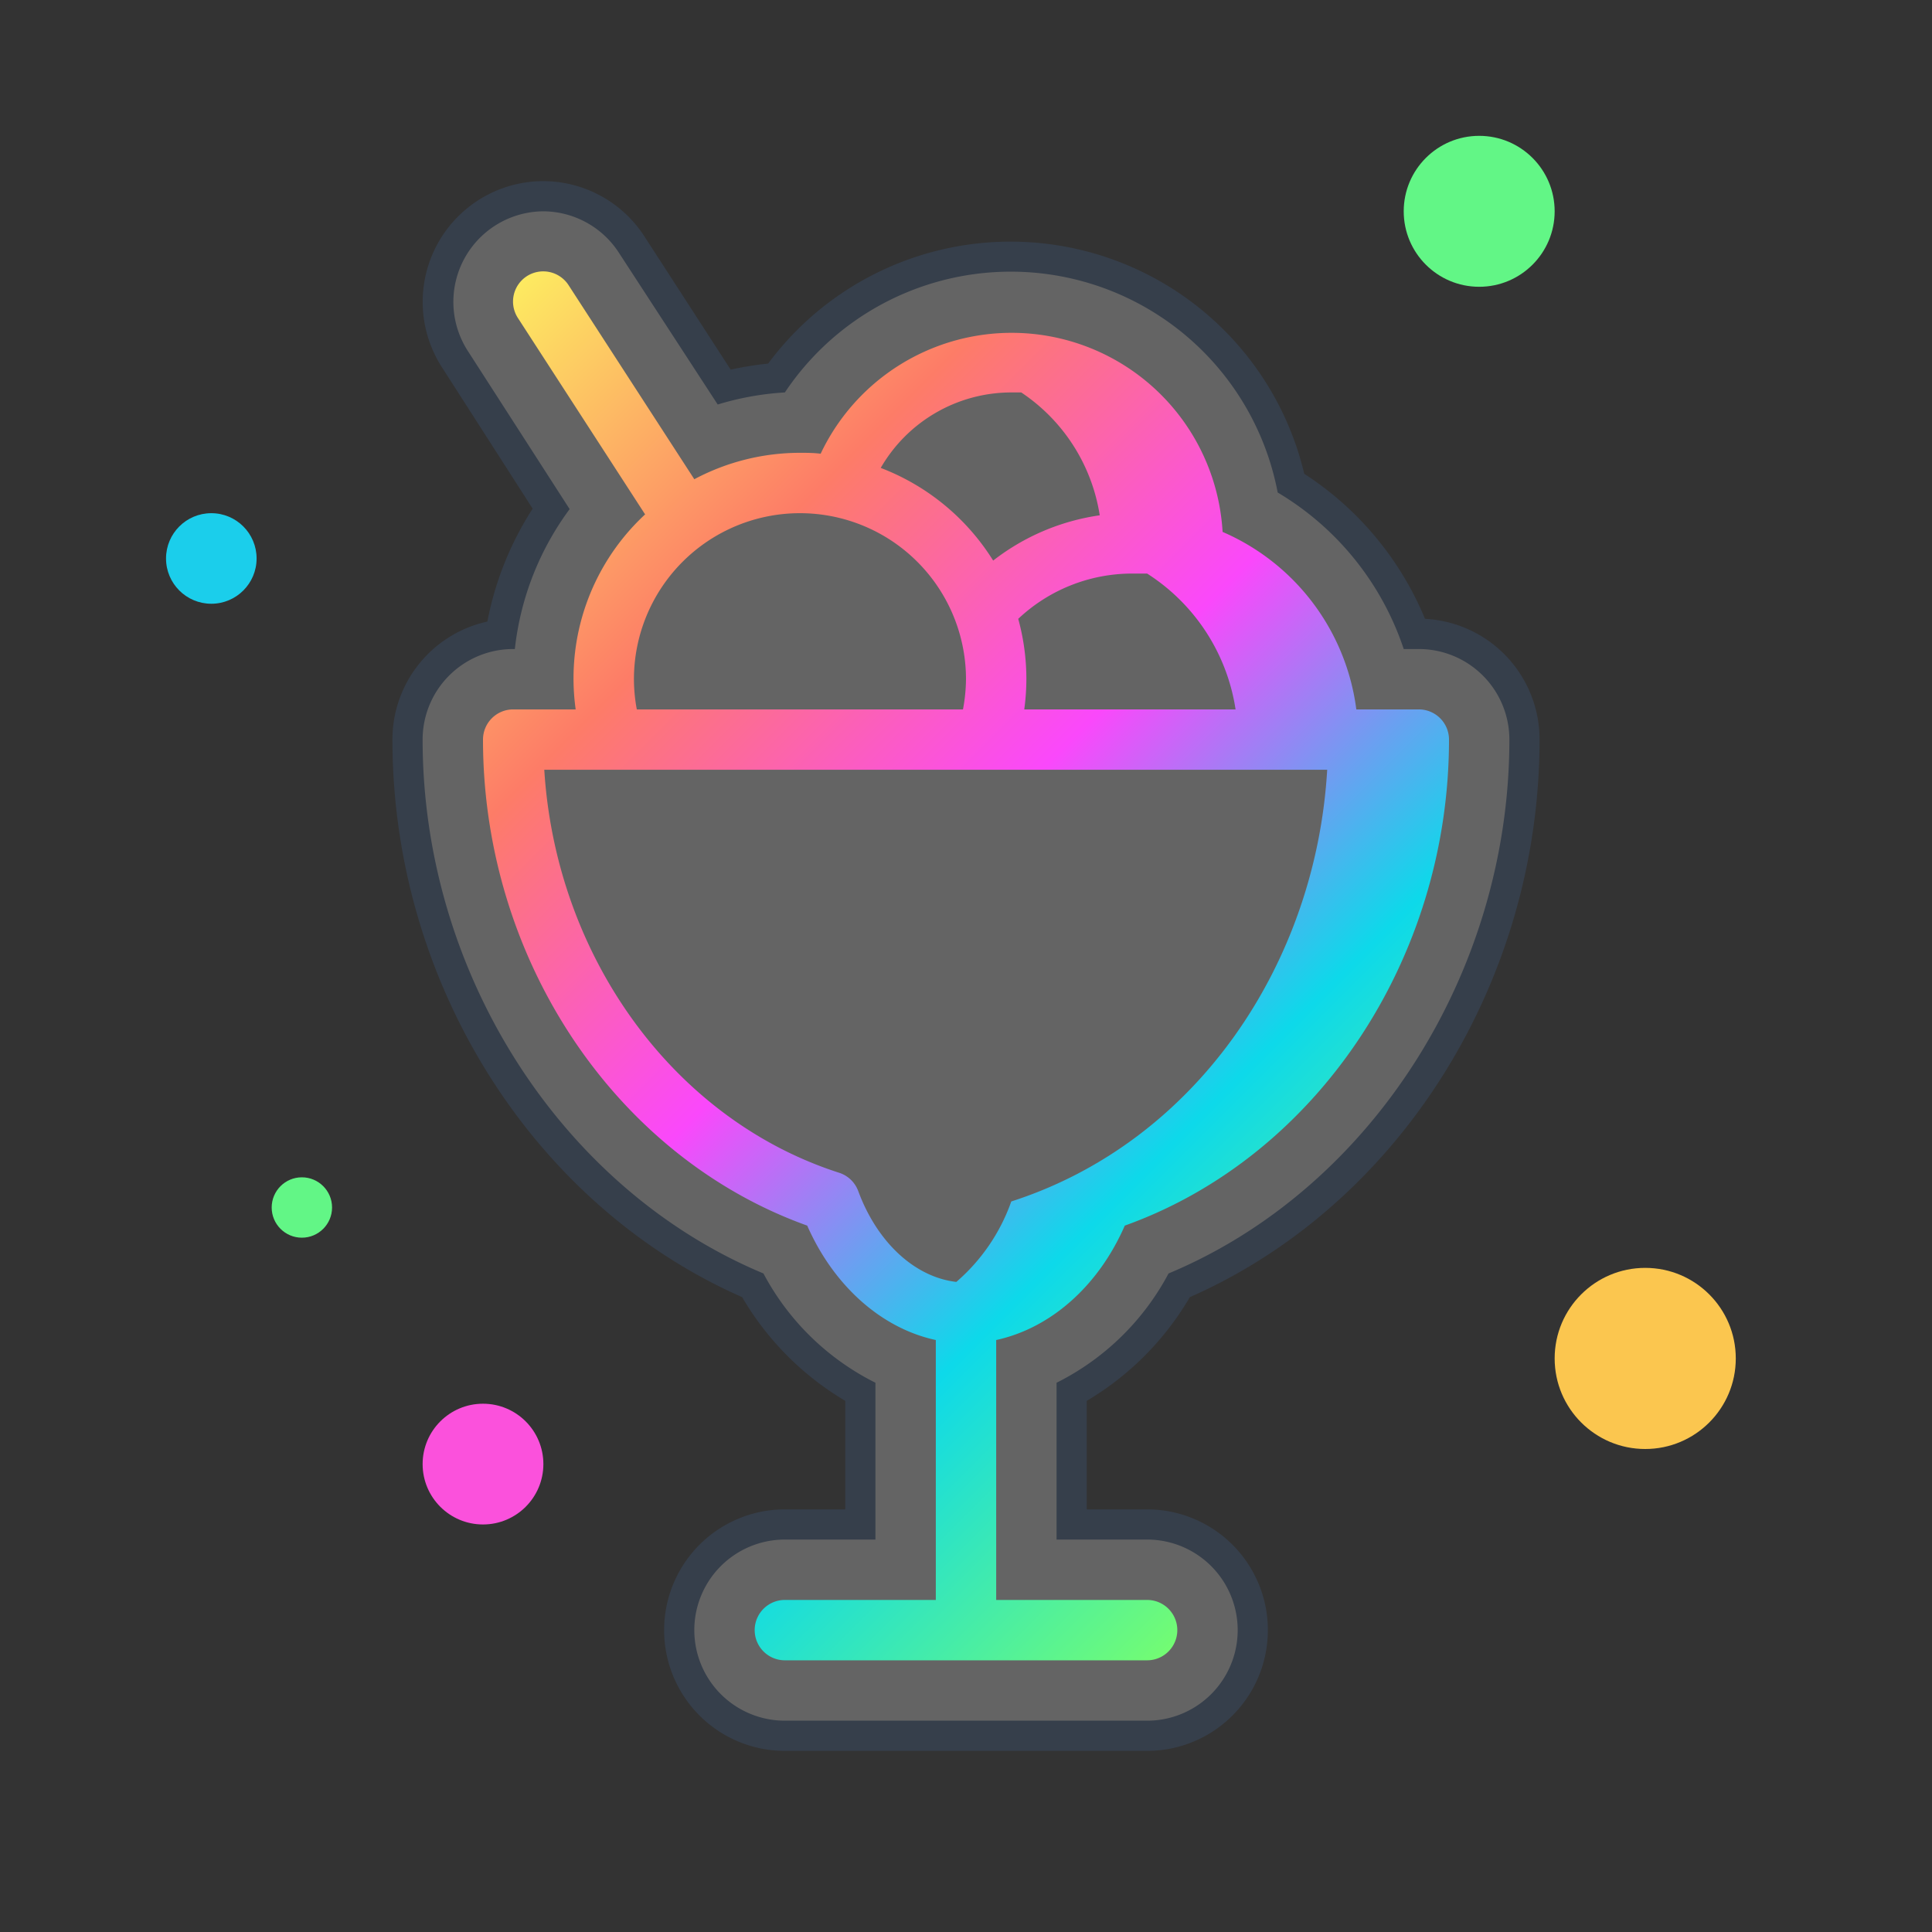 <svg id="icons" xmlns="http://www.w3.org/2000/svg" xmlns:xlink="http://www.w3.org/1999/xlink" viewBox="0 0 128 128"><rect x="0" y="0" width="128" height="128" fill="#333333" stroke="none"/><defs><style>.cls-1{opacity:0.24;}.cls-2{fill:#fff;}.cls-3{fill:#3f6498;}.cls-4{fill:url(#linear-gradient);}.cls-5{fill:#62f686;}.cls-6{fill:#1bceeb;}.cls-7{fill:#fbc64f;}.cls-8{fill:#fb51dc;}</style><linearGradient id="linear-gradient" x1="24.57" y1="28.6" x2="91.4" y2="95.43" gradientUnits="userSpaceOnUse"><stop offset="0" stop-color="#fdea61"/><stop offset="0.25" stop-color="#fd7c67"/><stop offset="0.5" stop-color="#fa48fb"/><stop offset="0.75" stop-color="#0dd9ea"/><stop offset="1" stop-color="#73fc73"/></linearGradient></defs><title>sundae</title><g class="cls-1"><path class="cls-2" d="M52,115a7,7,0,0,1,0-14h5V92.22a18.24,18.24,0,0,1-7.13-7.07C36.18,79.28,27,64.79,27,49a7,7,0,0,1,6.22-7,20.08,20.08,0,0,1,3.3-8.34l-6.4-9.9A7,7,0,1,1,41.88,16.2L48,25.64a20,20,0,0,1,3.48-.58,19,19,0,0,1,34.09,7,20,20,0,0,1,8.16,10H94a7,7,0,0,1,7,7c0,15.79-9.18,30.28-22.87,36.15A18.24,18.24,0,0,1,71,92.22V101h5a7,7,0,0,1,0,14Z"/><path class="cls-3" d="M36,14a6,6,0,0,1,5,2.74L47.55,26.8A19,19,0,0,1,52,26a18,18,0,0,1,32.65,6.63A19.06,19.06,0,0,1,93,43h1a6,6,0,0,1,6,6c0,15.49-9.21,29.79-22.58,35.37A17,17,0,0,1,70,91.61V102h6a6,6,0,0,1,0,12H52a6,6,0,0,1,0-12h6V91.61a17,17,0,0,1-7.42-7.24C37.21,78.79,28,64.49,28,49a6,6,0,0,1,6-6h.11a19.09,19.09,0,0,1,3.63-9.27L31,23.26A6,6,0,0,1,36,14m0-2a8,8,0,0,0-6.71,12.35l6,9.35a21.09,21.09,0,0,0-3,7.48A8,8,0,0,0,26,49c0,16.07,9.28,30.82,23.17,36.94A19.33,19.33,0,0,0,56,92.81V100H52a8,8,0,0,0,0,16H76a8,8,0,0,0,0-16H72V92.81a19.33,19.33,0,0,0,6.83-6.87C92.72,79.82,102,65.07,102,49a8,8,0,0,0-7.59-8,21,21,0,0,0-8-9.61,20,20,0,0,0-35.52-7.3,21,21,0,0,0-2.48.4l-5.73-8.85A8,8,0,0,0,36,12Z"/></g><path class="cls-4" d="M74.52,81.2C87.22,76.65,96,63.56,96,49a2,2,0,0,0-2-2H89.86A14.89,14.89,0,0,0,81,35.24a14,14,0,0,0-26.63-5.18C53.89,30,53.44,30,53,30a14.9,14.9,0,0,0-7,1.75L37.68,18.91a2,2,0,1,0-3.36,2.17l8.42,13A14.82,14.82,0,0,0,38.14,47H34a2,2,0,0,0-2,2c0,14.56,8.78,27.65,21.48,32.2,1.76,4,4.93,6.81,8.52,7.58V106H52a2,2,0,0,0,0,4H76a2,2,0,0,0,0-4H66V88.78C69.59,88,72.76,85.23,74.52,81.2ZM67.46,41A11,11,0,0,1,75,38c.33,0,.66,0,1,0a13,13,0,0,1,5.86,9h-14A15.16,15.16,0,0,0,68,45,15,15,0,0,0,67.46,41ZM67,26c.22,0,.44,0,.66,0a12,12,0,0,1,5.2,8.14,14.93,14.93,0,0,0-7.06,3A15.16,15.16,0,0,0,58.35,31,10,10,0,0,1,67,26ZM42,45A11,11,0,0,1,53,34a11,11,0,0,1,10.31,7.17A11,11,0,0,1,64,45a11.32,11.32,0,0,1-.2,2H42.19A11,11,0,0,1,42,45ZM56.86,78.91A2,2,0,0,0,55.6,77.7c-11-3.53-18.77-14.34-19.54-26.7H87.93C87.18,63.86,79.26,75.66,67,79.6a12.55,12.55,0,0,1-3.64,5.33C60.64,84.62,58.13,82.35,56.86,78.91Z"/><circle class="cls-5" cx="98" cy="14" r="5"/><circle class="cls-6" cx="14" cy="37" r="3"/><circle class="cls-7" cx="109" cy="90" r="6"/><circle class="cls-8" cx="32" cy="97" r="4"/><circle class="cls-5" cx="20" cy="80" r="2"/></svg>